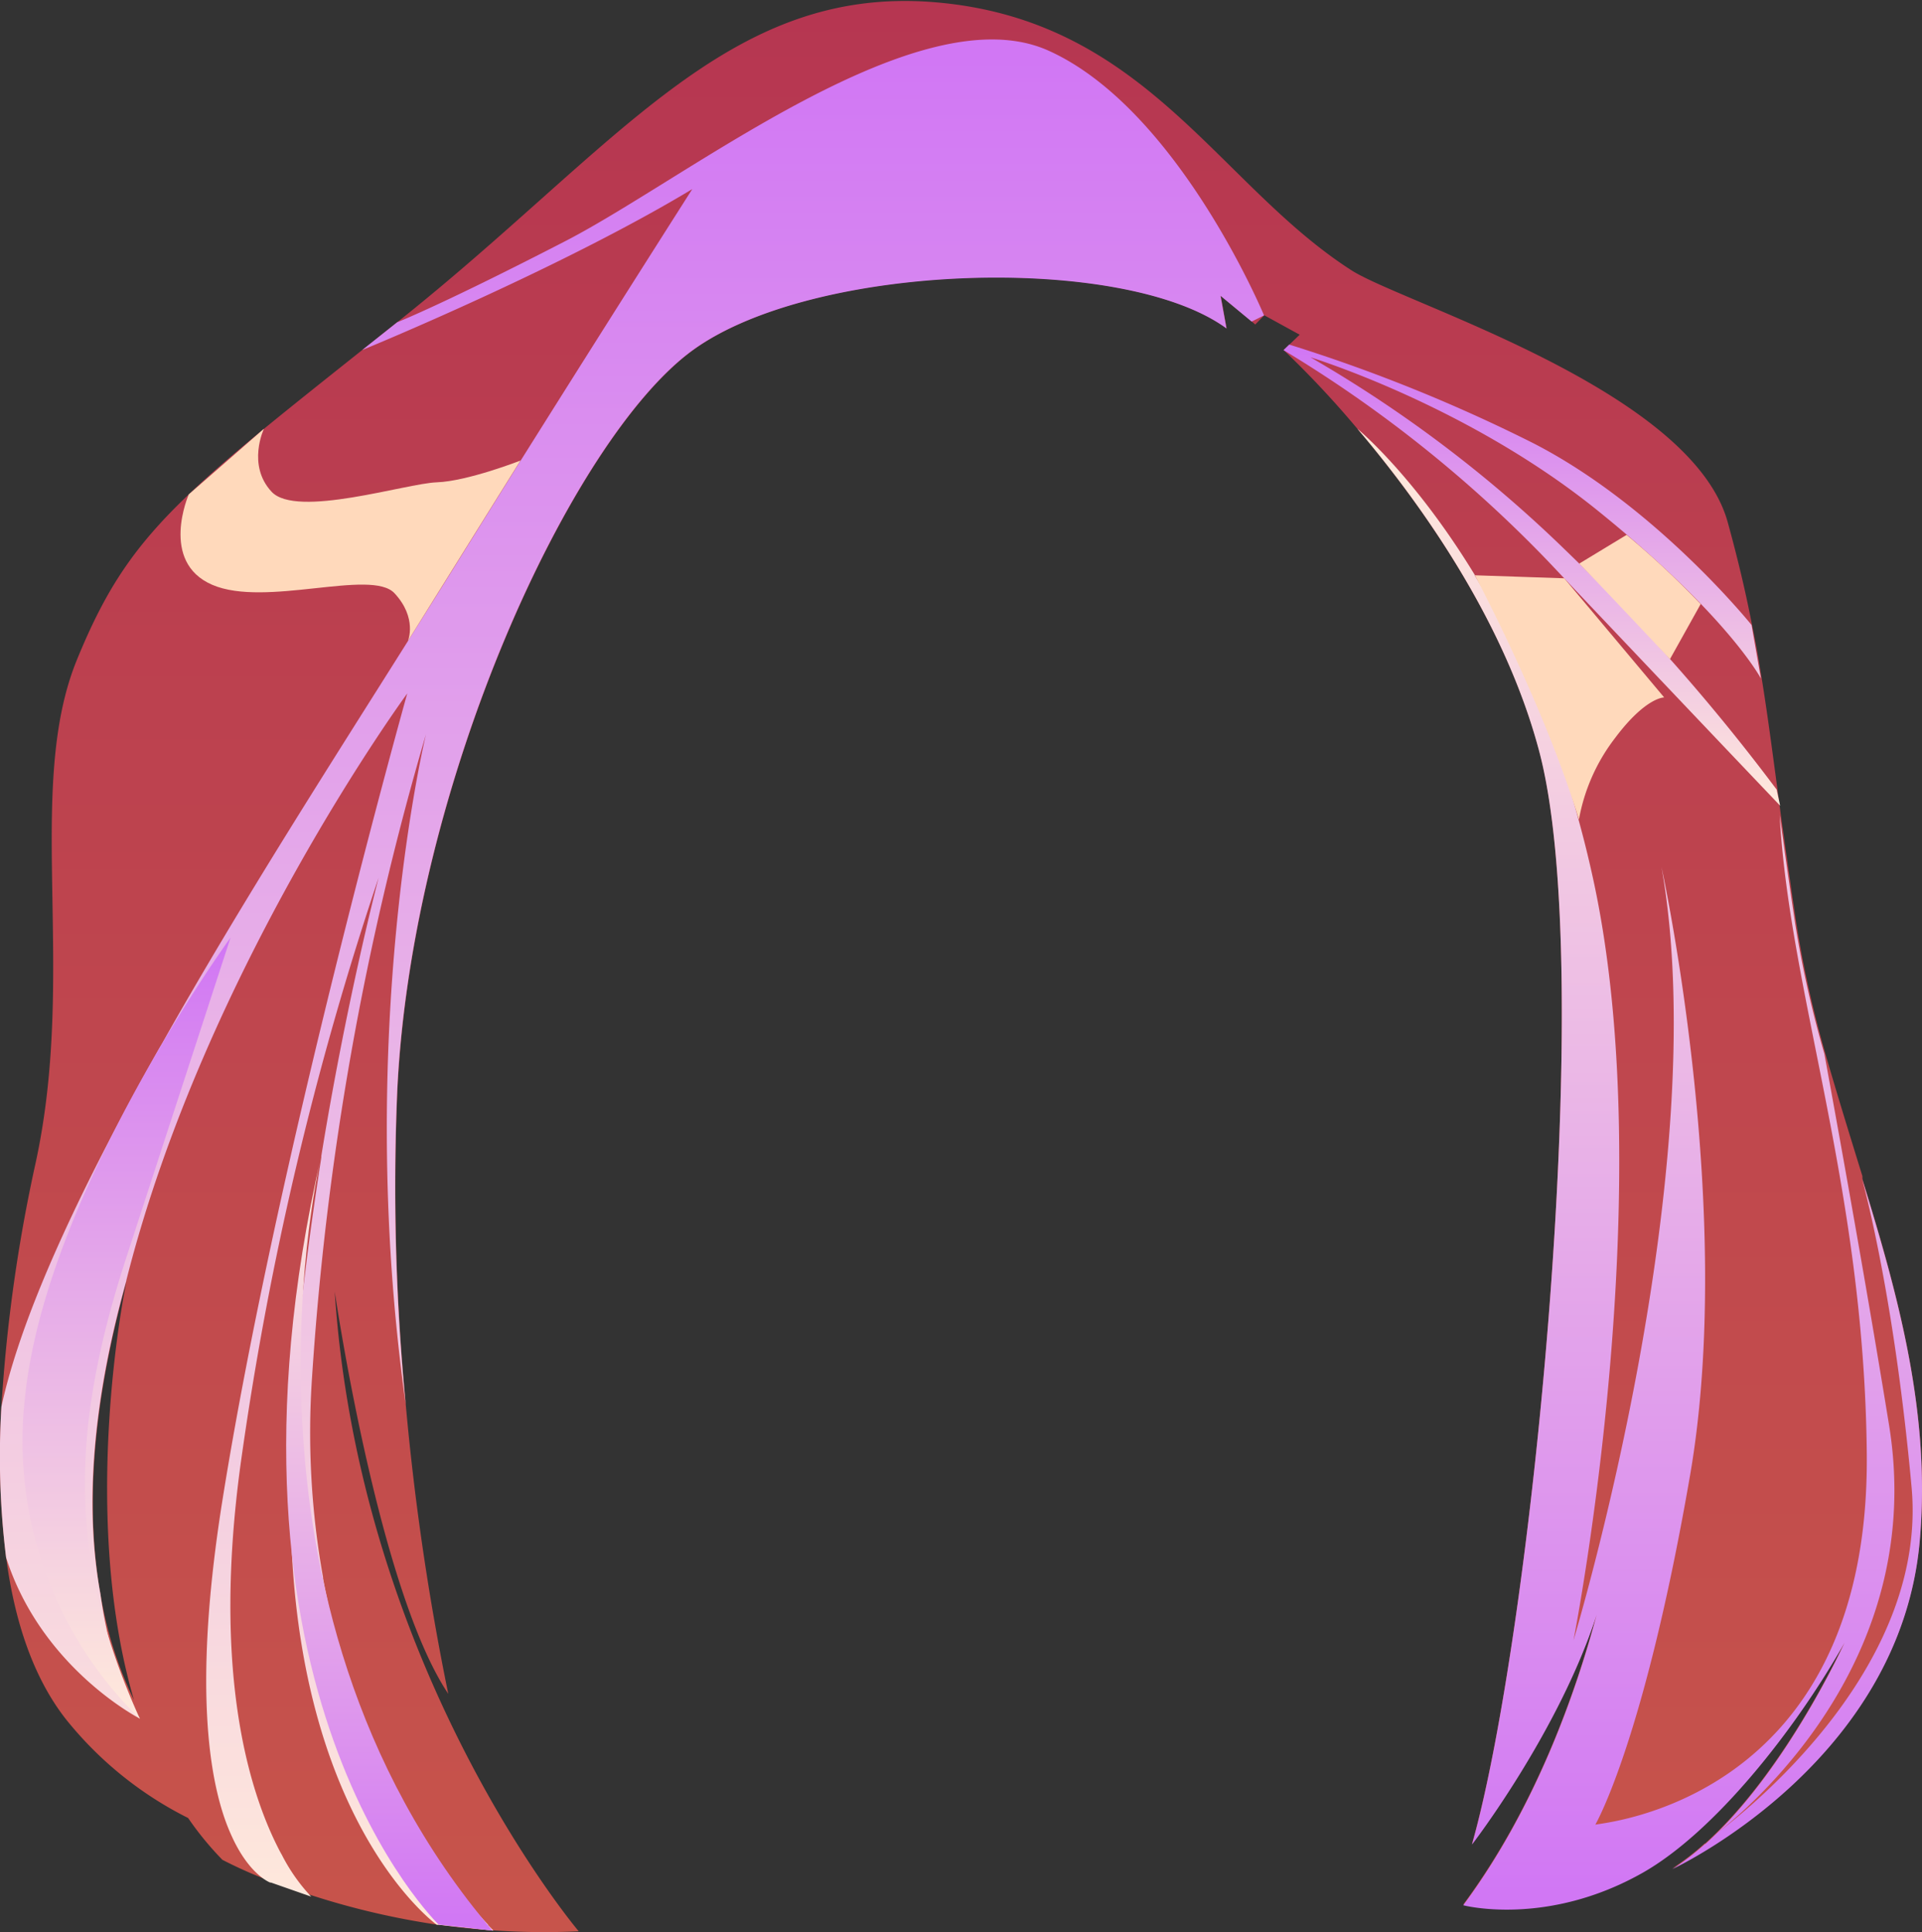 <svg xmlns="http://www.w3.org/2000/svg" xmlns:xlink="http://www.w3.org/1999/xlink" viewBox="0 0 229.69 230.93"><rect x="0" y="0" width="229.69" height="230.93" fill="#333333" stroke="none"/><defs><style>.cls-1{isolation:isolate;}.cls-2{fill:url(#Áåçûìÿííûé_ãðàäèåíò_97);}.cls-3,.cls-4,.cls-5,.cls-6,.cls-7{mix-blend-mode:multiply;}.cls-3{fill:url(#Áåçûìÿííûé_ãðàäèåíò_123);}.cls-4{fill:url(#Áåçûìÿííûé_ãðàäèåíò_136);}.cls-5{fill:url(#Áåçûìÿííûé_ãðàäèåíò_123-2);}.cls-6{fill:url(#Áåçûìÿííûé_ãðàäèåíò_136-2);}.cls-7{fill:url(#Áåçûìÿííûé_ãðàäèåíò_123-3);}.cls-8{fill:#ffd9bb;mix-blend-mode:soft-light;}</style><linearGradient id="Áåçûìÿííûé_ãðàäèåíò_97" x1="114.84" y1="230.93" x2="114.84" gradientUnits="userSpaceOnUse"><stop offset="0" stop-color="#c7544b"/><stop offset="1" stop-color="#b63651"/></linearGradient><linearGradient id="Áåçûìÿííûé_ãðàäèåíò_123" x1="75.53" y1="230.72" x2="75.53" y2="4.7" gradientUnits="userSpaceOnUse"><stop offset="0" stop-color="#ffeadb"/><stop offset="0.99" stop-color="#d177f4"/></linearGradient><linearGradient id="Áåçûìÿííûé_ãðàäèåíò_136" x1="195.95" y1="228.12" x2="195.95" y2="51.24" gradientUnits="userSpaceOnUse"><stop offset="0.01" stop-color="#d177f4"/><stop offset="1" stop-color="#ffeadb"/></linearGradient><linearGradient id="Áåçûìÿííûé_ãðàäèåíò_123-2" x1="15.12" y1="205.39" x2="15.12" y2="112.05" xlink:href="#Áåçûìÿííûé_ãðàäèåíò_123"/><linearGradient id="Áåçûìÿííûé_ãðàäèåíò_136-2" x1="46.57" y1="230.71" x2="46.57" y2="137.99" xlink:href="#Áåçûìÿííûé_ãðàäèåíò_136"/><linearGradient id="Áåçûìÿííûé_ãðàäèåíò_123-3" x1="183.07" y1="96.29" x2="183.07" y2="41.21" xlink:href="#Áåçûìÿííûé_ãðàäèåíò_123"/></defs><g class="cls-1"><g id="Layer_2" data-name="Layer 2"><g id="layer1"><path class="cls-2" d="M222.57,140.9a1.21,1.21,0,0,0,0-.18,1.45,1.45,0,0,1,0-.16c-1.5-4.86-3-9.7-4.39-14.51a127.21,127.21,0,0,1-3.48-15.52c-.74-4.94-1.33-9.22-1.86-13v0q-.09-.69-.18-1.35c-.08-.56-.15-1.1-.23-1.64l0-.11c-.67-5-1.23-9.25-1.88-13.26l-.06-.37-.09-.52c-.29-1.85-.62-3.66-1-5.48-.75-3.88-1.67-7.83-2.93-12.4-4.39-15.88-38.85-26.15-45-30.12-16-10.3-24.55-29.85-49.61-32S73.67,17.68,47.48,38.5h0l-4.18,3.32h0c-4.55,3.62-8.41,6.69-11.72,9.4l-.1.08c-3.53,2.9-6.43,5.4-8.87,7.73C16,65.33,12.67,70.37,9.22,78.78c-6.3,15.31,0,37.22-4.94,60.09A188.28,188.28,0,0,0,.17,168.1a98.28,98.28,0,0,0,.57,18.06c1,7.61,3.25,14.32,7.11,19.26a43.78,43.78,0,0,0,14.63,11.84,37.59,37.59,0,0,0,4.1,5,53.55,53.55,0,0,0,5.68,2.52l.13.05.09,0c1.37.53,3,1.1,4.79,1.68h0A92.49,92.49,0,0,0,52.2,230h.06l.16,0c2.07.3,4.24.54,6.5.69H59a87.57,87.57,0,0,0,10.16.11S43,199.88,40,154.35c.32,2.11,5.42,35.91,13.57,48.07a310.7,310.7,0,0,1-5.08-34.57s0-.08,0-.11a270.55,270.55,0,0,1-1-37.38c1.73-36.68,20.86-78,35.33-88.52s51.45-11.62,63.77-2.59l-.71-3.9,3.72,3.08.41.35,1.08-1.1L155.32,40l-1.26,1.21-.66.62h0a116.16,116.16,0,0,1,8.77,9.36l0,0C169.65,60,179.73,74,183.91,89.58c7,26.08-.79,105.43-8,130.77,0,0,10.33-13.39,14.9-27.46-2.37,8.9-7.15,22.87-15.94,34.71,0,0,10,2.63,21.47-3.9,8.54-4.86,18.14-16.9,24.1-27.48-.52,1.12-7.28,15.64-16.65,24.07l-.05,0,0,0a31.39,31.39,0,0,1-3.89,3c.82-.38,27.12-12.9,29.55-39C230.81,169.12,226.86,154.83,222.57,140.9ZM16,203.14A46.5,46.5,0,0,1,12,190.48c-1.69-9.53-1.24-21.75,3.14-37.43C14.81,154.41,9.54,181,16,203.14Z"/><path class="cls-3" d="M149.58,38.43l-3.72-3.08.71,3.9c-12.32-9-49.31-7.88-63.77,2.59S49.2,93.68,47.47,130.36a270.55,270.55,0,0,0,1,37.38c-6.21-44.51,2.44-80,2.44-80A354.14,354.14,0,0,0,37.29,164.6a97.72,97.72,0,0,0,1.32,23.92.5.5,0,0,0,0,.12C43,212.53,55.24,226.74,58.32,230l0,.05.64.66h-.09l-6.5-.69-.16,0H52.2c-.48-.34-15.6-11.67-17.32-44.42a.16.16,0,0,1,0-.07c0-.36,0-.74-.06-1.11a204.42,204.42,0,0,1,1.58-31.77v0c.59-4.93,1.29-9.76,2-14.33,0,0,0,0,0-.07v0a.06.06,0,0,0,0,0h0l0-.11c2.91-17.93,6.52-32,6.85-33.26a387.71,387.71,0,0,0-16.54,70.41c-3.27,24.37.93,38.42,4.5,45.49.15.3.3.59.47.88a21.54,21.54,0,0,0,3.51,5l-4.79-1.68-.09,0-.13-.05c-.53-.25-2.5-1.37-4.29-5.08a24.15,24.15,0,0,1-1.29-3.28c-2-6.39-3.11-17.53-.1-36.76C33,138.71,48.67,82.87,48.67,82.87S24.49,115.79,15.1,153c0,0,0,0,0,.05C10.71,168.73,10.26,181,12,190.48c.21,1.5.46,2.89.73,4.15a.43.43,0,0,0,0,.05c1.52,7,3.78,10.37,4,10.71h0c-.44-.22-11.84-6.25-16-19.25A98.28,98.28,0,0,1,.17,168.1c1.9-8.77,6.63-19.74,12.71-31.47l.12-.23c1.9-3.66,3.93-7.4,6.05-11.16.13-.21.25-.42.37-.63,9.42-16.73,20.52-34,29.33-48l2.65-4.22.81-1.29,1.58-2.53L62.25,55c11.86-18.89,20.16-31.89,20.48-32.4C67,32.08,44,41.54,43.29,41.83l4.18-3.32h0c.34-.13,5.88-2.36,20.14-9.72,14.71-7.6,42.23-29.71,57.71-22.73s25.74,31.63,25.74,31.63Z"/><path class="cls-4" d="M229.4,184.38c-2.43,26.07-28.73,38.59-29.55,39a31.39,31.39,0,0,0,3.89-3l0,0,.05,0c9.37-8.43,16.13-22.95,16.65-24.07-6,10.58-15.56,22.62-24.1,27.48-11.51,6.53-21.47,3.9-21.47,3.9,8.79-11.84,13.57-25.81,15.94-34.71-4.57,14.07-14.9,27.46-14.9,27.46,7.19-25.34,15-104.69,8-130.77C179.73,74,169.65,60,162.22,51.24c.68.57,7.14,6.16,14.05,17.51a.08.08,0,0,0,0,0l0,.06a114.74,114.74,0,0,1,12.35,29.06l0,0c.65,2.35,1.26,4.81,1.81,7.36,8,37-2.08,89.19-2.39,90.8.43-1.44,16.89-56.51,10.52-92.41.41,1.87,8.79,41.46,3.42,72.65-5.43,31.43-11.16,41.48-11.33,41.79.47-.22,32.86-2.57,32.44-44.36-.31-31.9-9.24-54.87-10.41-76.29.53,3.81,1.12,8.09,1.86,13a127.21,127.21,0,0,0,3.48,15.52c2.5,13.66,5.42,30.11,7.74,44.42,4.36,27-15.1,44.42-20.65,48.8,5.58-4.24,25.25-20.8,23.33-41.48-2-21.85-5.35-34.71-5.94-36.89C226.86,154.83,230.81,169.12,229.4,184.38Z"/><path class="cls-5" d="M16.71,205.39A46.29,46.29,0,0,1,3,166.86c2.57-24.6,24.55-54.81,24.55-54.81S22,129.11,15.12,150.21,8.26,186.68,16.71,205.39Z"/><path class="cls-6" d="M52.42,230s-28.78-27.78-14-92c0,0-13,53.45,20.44,92.72Z"/><path class="cls-7" d="M153.39,41.84a153.8,153.8,0,0,1,31.66,25.28c14.9,15.75,27.69,29.17,27.69,29.17l-.42-1.93a236.91,236.91,0,0,0-25.38-28.75A154.21,154.21,0,0,0,156.61,42.7S175.3,48.4,190.91,61s19.53,20.09,19.53,20.09l-1.12-6.4s-11.5-14.31-26.25-21.81a192.8,192.8,0,0,0-29-11.7Z"/><path class="cls-8" d="M31.54,51.24s-2.06,4.34.92,7.53,16.06-1,19.74-1.13,10-2.6,10-2.6L48.75,76.6s1.16-2.74-1.61-5.71-15.41,1.74-21.77-1-2.81-10.81-2.81-10.81Z"/><path class="cls-8" d="M176.26,68.75s8.29,15.54,12.43,29.2A22.44,22.44,0,0,1,193,88.21c3.69-4.93,5.88-4.86,5.88-4.86L186.94,69.11Z"/><path class="cls-8" d="M188.72,67.36l5.67-3.44a108.4,108.4,0,0,1,8.85,8.27l-3.67,6.58S190.51,69.11,188.72,67.36Z"/></g></g></g></svg>